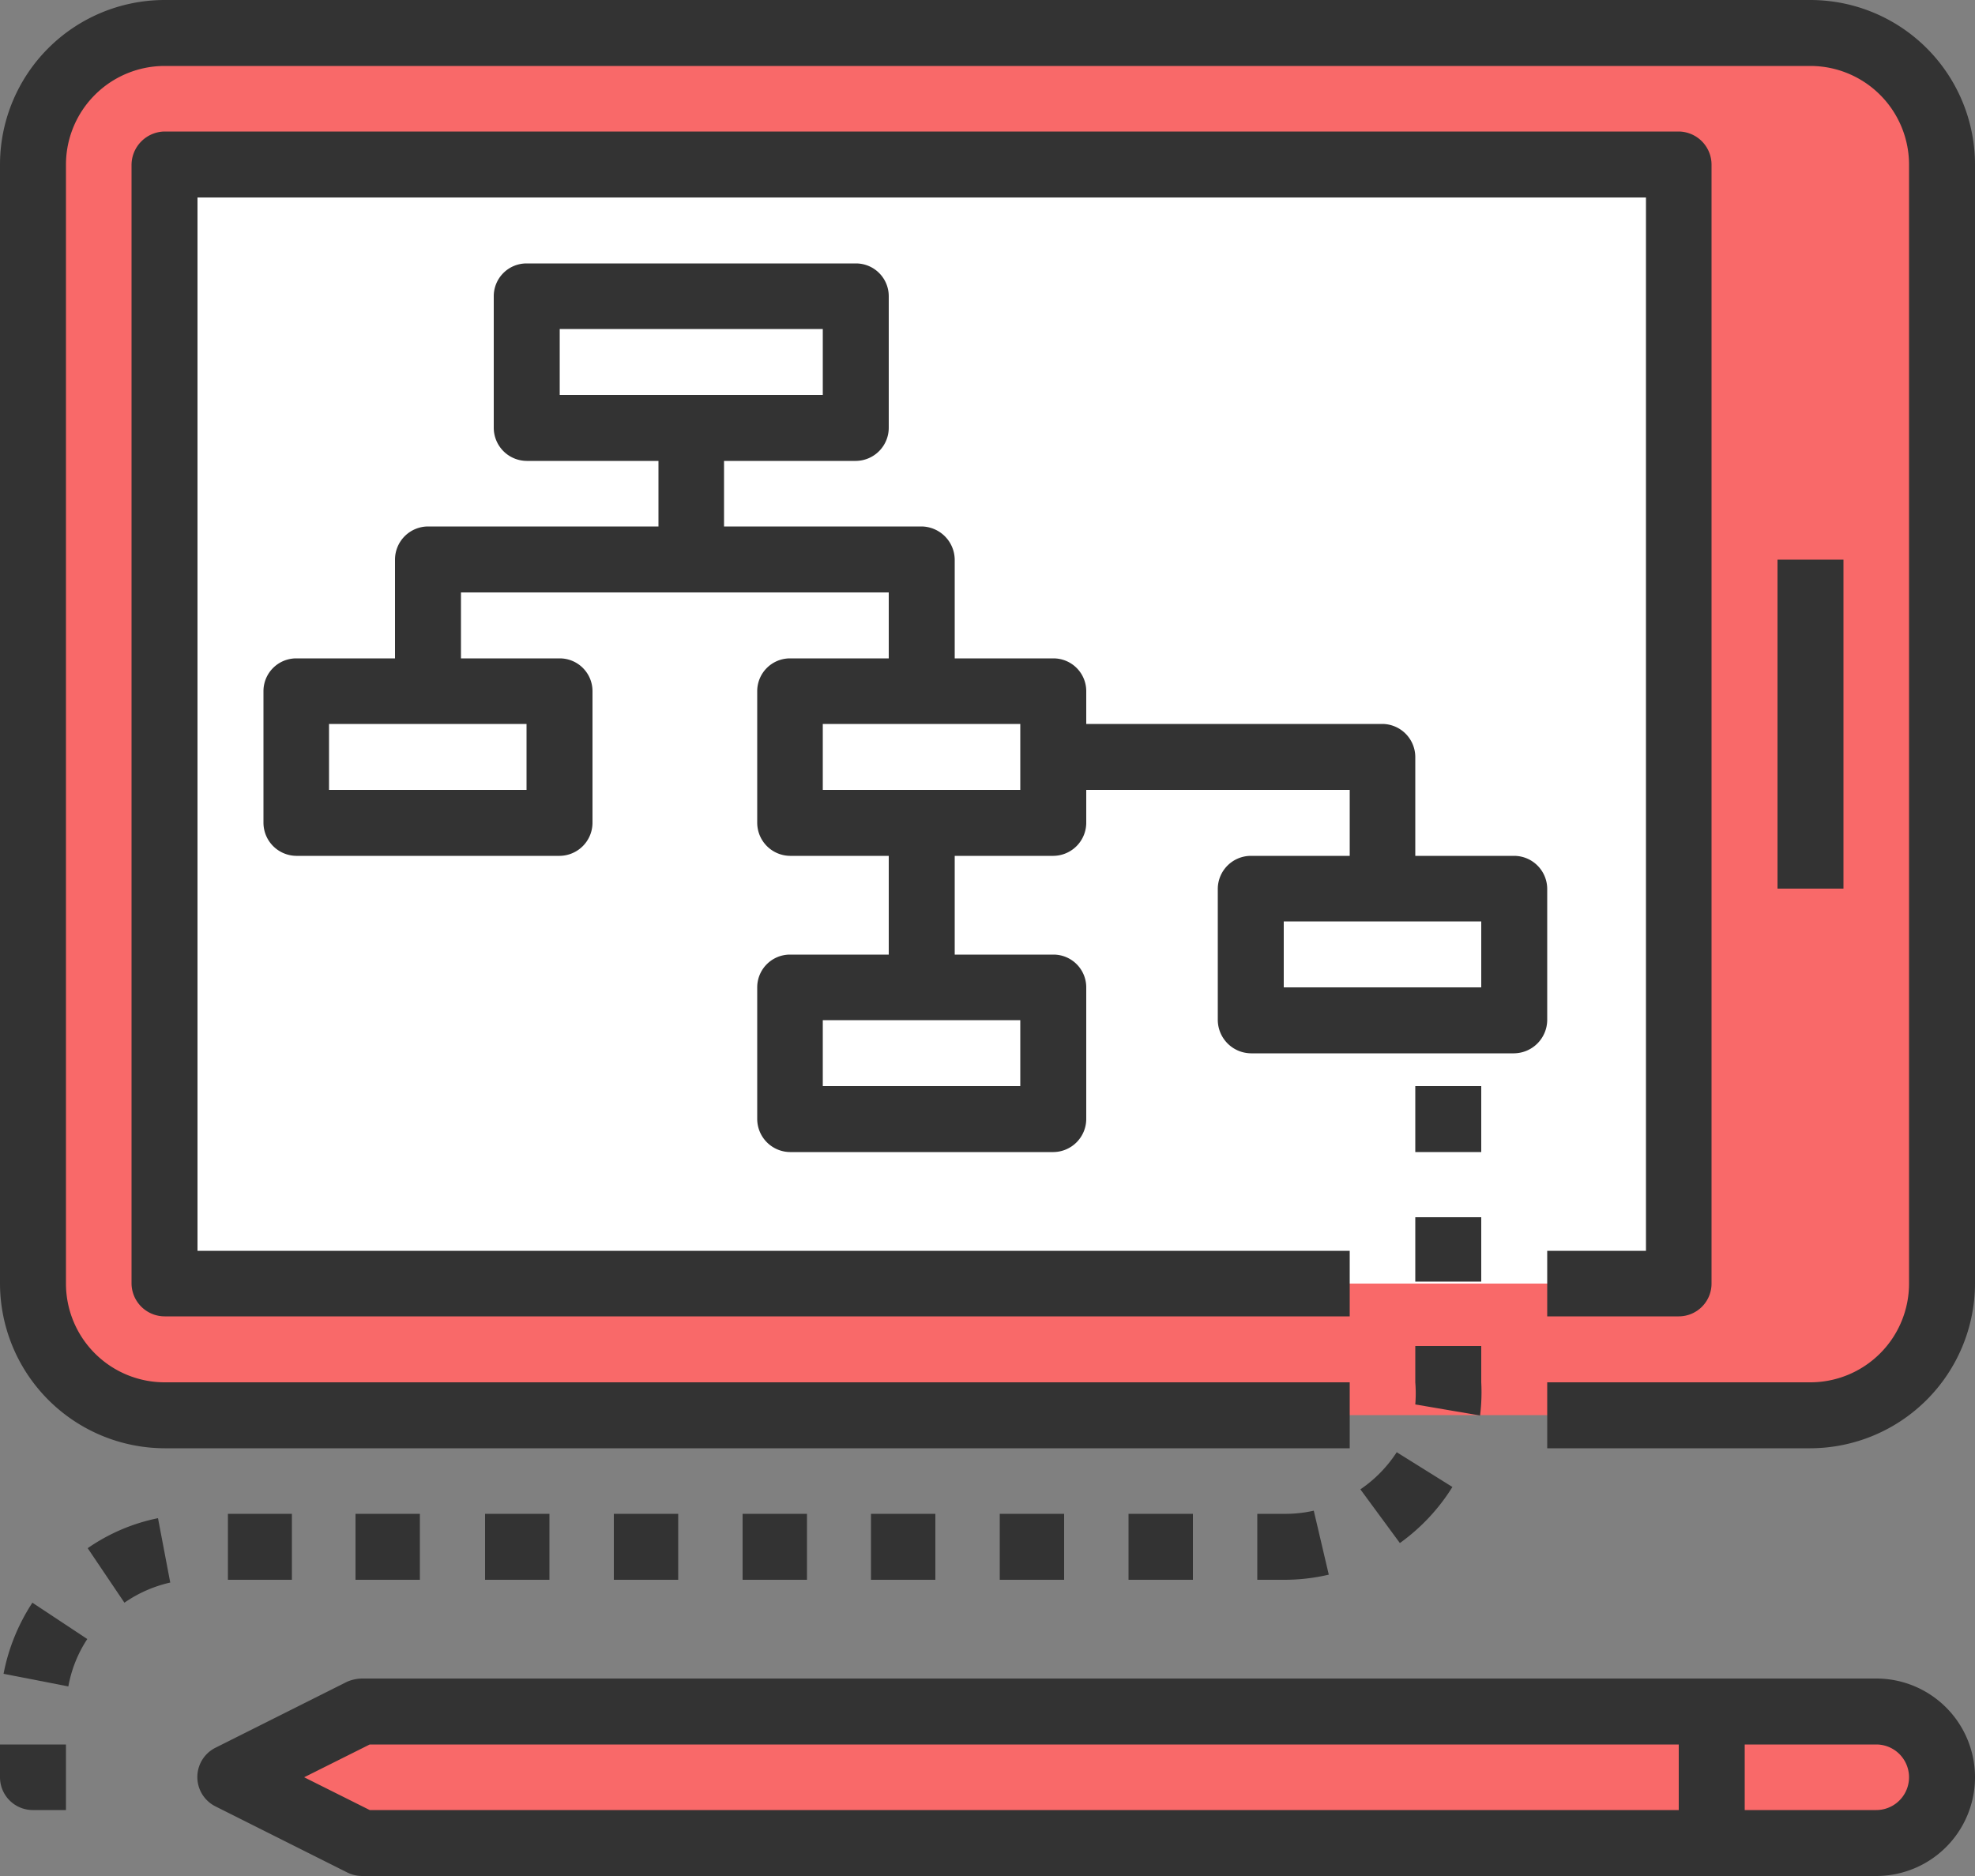 <svg xmlns="http://www.w3.org/2000/svg" width="50" height="47.5" viewBox="0 0 50 47.5"><rect x="0" y="0" width="50" height="47.5" fill="#808080" stroke="none"/><title>icons</title><rect x="0.83" y="0.83" width="48.33" height="35" rx="3.33" fill="#f96969"/><path d="M4.17,4.17H42.5V32.5H4.17Z" fill="#fff"/><path d="M9.17,43.33,5.83,45l3.34,1.67H43.33V43.33Z" fill="#f96969"/><path d="M47.5,43.33H43.33v3.34H47.5a1.67,1.67,0,0,0,0-3.34Z" fill="#f96969"/><path d="M45.83,0H4.17A4.17,4.17,0,0,0,0,4.17V32.5a4.18,4.18,0,0,0,4.17,4.17h30V35h-30a2.5,2.5,0,0,1-2.5-2.5V4.17a2.5,2.5,0,0,1,2.5-2.5H45.83a2.5,2.5,0,0,1,2.5,2.5V32.5a2.5,2.5,0,0,1-2.5,2.5H39.17v1.67h6.66A4.18,4.18,0,0,0,50,32.5V4.17A4.17,4.17,0,0,0,45.83,0Z" fill="#333"/><path d="M43.33,32.5V4.17a.84.84,0,0,0-.83-.84H4.17a.85.85,0,0,0-.84.84V32.5a.84.84,0,0,0,.84.83h30V31.67H5V5H41.67V31.67h-2.5v1.66H42.5A.83.83,0,0,0,43.33,32.5Z" fill="#333"/><path d="M45,14.17h1.67V22.5H45Z" fill="#333"/><path d="M47.5,42.5H9.17a1,1,0,0,0-.38.08L5.46,44.25a.83.83,0,0,0,0,1.49l3.33,1.67a.85.85,0,0,0,.38.09H47.5a2.5,2.5,0,0,0,0-5ZM7.7,45l1.66-.83H42.5v1.66H9.36Zm39.8.83H44.17V44.17H47.5a.83.83,0,0,1,0,1.66Z" fill="#333"/><path d="M39.17,25.83V22.5a.84.84,0,0,0-.84-.83h-2.5v-2.5a.84.84,0,0,0-.83-.84H27.5V17.5a.83.83,0,0,0-.83-.83h-2.5v-2.5a.85.85,0,0,0-.84-.84h-5V11.67h3.34a.84.84,0,0,0,.83-.84V7.5a.83.83,0,0,0-.83-.83H13.33a.83.83,0,0,0-.83.83v3.33a.84.84,0,0,0,.83.84h3.34v1.66H10.83a.84.84,0,0,0-.83.84v2.5H7.5a.83.83,0,0,0-.83.83v3.33a.84.84,0,0,0,.83.84h6.67a.84.84,0,0,0,.83-.84V17.5a.83.83,0,0,0-.83-.83h-2.5V15H22.5v1.67H20a.83.83,0,0,0-.83.83v3.33a.84.84,0,0,0,.83.84h2.5v2.5H20a.83.83,0,0,0-.83.83v3.33a.84.84,0,0,0,.83.84h6.67a.84.84,0,0,0,.83-.84V25a.83.83,0,0,0-.83-.83h-2.5v-2.5h2.5a.84.84,0,0,0,.83-.84V20h6.67v1.67h-2.5a.84.84,0,0,0-.84.83v3.33a.85.85,0,0,0,.84.84h6.66A.85.85,0,0,0,39.17,25.83Zm-25-17.5h6.66V10H14.17ZM13.33,20h-5V18.33h5Zm12.5,7.5h-5V25.83h5Zm0-7.5h-5V18.33h5ZM37.5,25h-5V23.33h5Z" fill="#333"/><path d="M.83,45.83h.84V44.17H0V45A.83.83,0,0,0,.83,45.83Z" fill="#333"/><path d="M25.31,38.33h1.63V40H25.31Z" fill="#333"/><path d="M15.54,38.33h1.63V40H15.54Z" fill="#333"/><path d="M12.28,38.33h1.63V40H12.28Z" fill="#333"/><path d="M5.77,38.33H7.39V40H5.77Z" fill="#333"/><path d="M9,38.33h1.63V40H9Z" fill="#333"/><path d="M22.05,38.33h1.63V40H22.05Z" fill="#333"/><path d="M4.31,40.07,4,38.44a4.78,4.78,0,0,0-1.78.76l.93,1.38A3.31,3.31,0,0,1,4.31,40.07Z" fill="#333"/><path d="M35.83,30.82H37.5v1.63H35.83Z" fill="#333"/><path d="M34.44,37.71l1,1.36a5,5,0,0,0,1.33-1.42l-1.41-.88A3.32,3.32,0,0,1,34.44,37.71Z" fill="#333"/><path d="M28.57,38.33H30.2V40H28.57Z" fill="#333"/><path d="M.09,42.38l1.64.32a3.22,3.22,0,0,1,.48-1.2L.82,40.58A5,5,0,0,0,.09,42.38Z" fill="#333"/><path d="M37.5,35v-.92H35.83V35a3.43,3.43,0,0,1,0,.56l1.64.28A4.76,4.76,0,0,0,37.5,35Z" fill="#333"/><path d="M33.26,38.25a3.22,3.22,0,0,1-.76.08h-.67V40h.67a4.92,4.92,0,0,0,1.14-.13Z" fill="#333"/><path d="M18.8,38.33h1.63V40H18.8Z" fill="#333"/><path d="M35.83,27.5H37.5v1.67H35.83Z" fill="#333"/></svg>